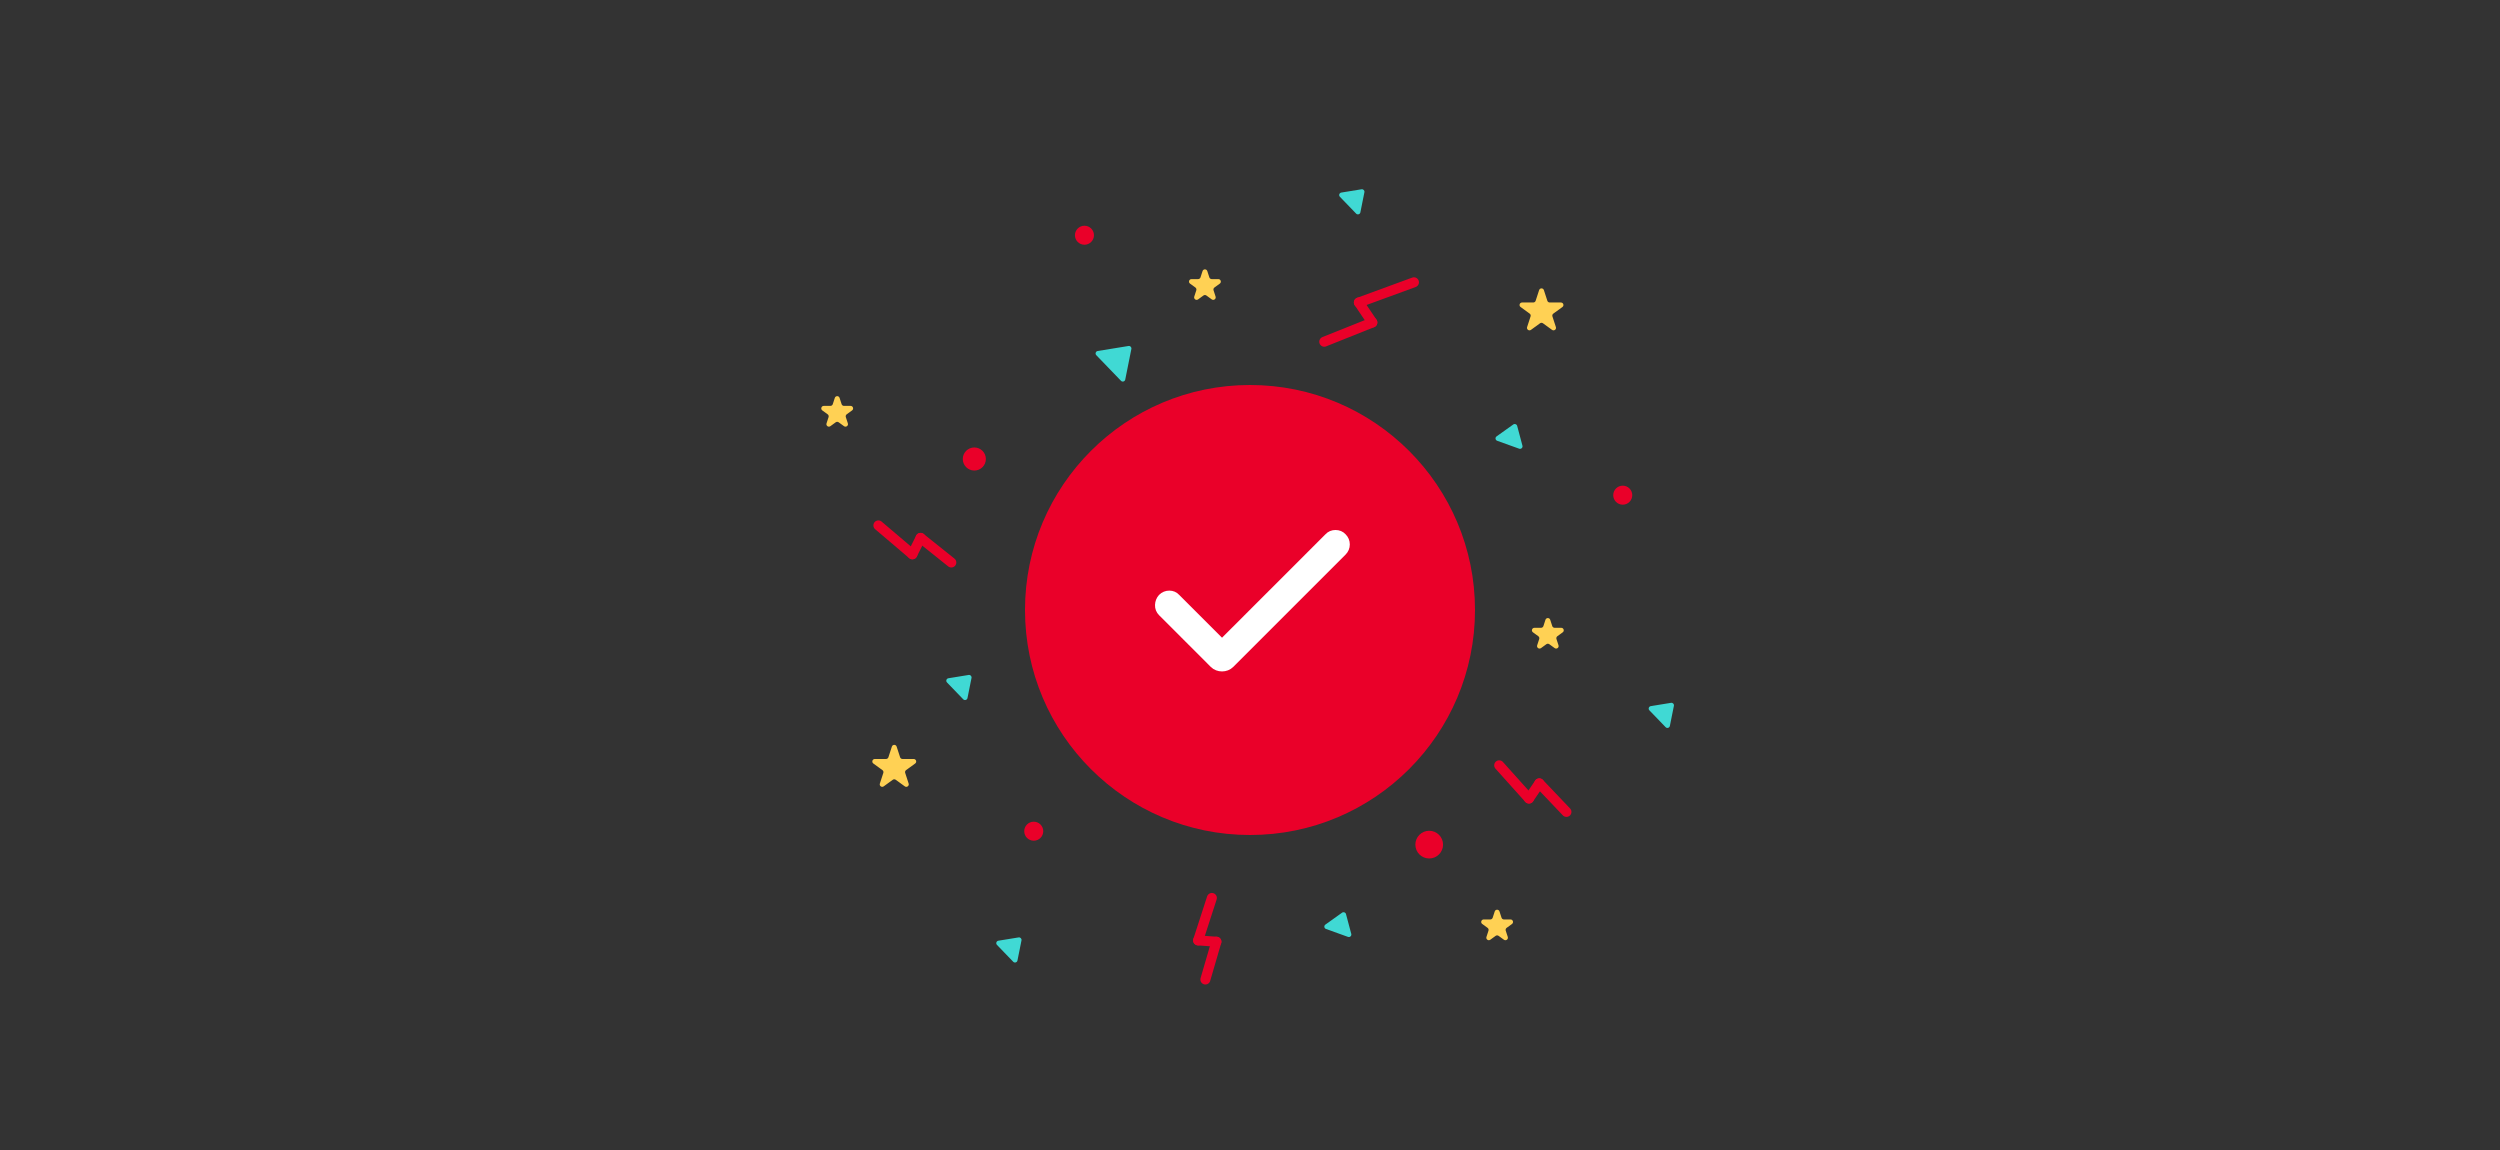 <svg xmlns="http://www.w3.org/2000/svg" width="500" height="230" fill="none" viewBox="0 0 500 230"><rect x="0" y="0" width="500" height="230" fill="#333333" stroke="none"/><path stroke="#EA0029" stroke-linecap="round" stroke-width="2" d="M175.679 105.082L182.476 110.857"/><path stroke="#EA0029" stroke-linecap="round" stroke-width="2" d="M184.117 107.579L190.263 112.497"/><path stroke="#EA0029" stroke-linecap="round" stroke-width="2" d="M184.117 107.578L182.478 110.856"/><path stroke="#EA0029" stroke-linecap="round" stroke-width="2" d="M242.374 179.592L239.624 188.077"/><path stroke="#EA0029" stroke-linecap="round" stroke-width="2" d="M243.28 188.345L241.075 195.901"/><path stroke="#EA0029" stroke-linecap="round" stroke-width="2" d="M243.281 188.344L239.626 188.078"/><path stroke="#EA0029" stroke-linecap="round" stroke-width="2" d="M299.84 153.064L305.796 159.703"/><path stroke="#EA0029" stroke-linecap="round" stroke-width="2" d="M307.862 156.677L313.289 162.379"/><path stroke="#EA0029" stroke-linecap="round" stroke-width="2" d="M307.862 156.676L305.795 159.703"/><path stroke="#EA0029" stroke-linecap="round" stroke-width="2" d="M282.791 56.459L271.773 60.497"/><path stroke="#EA0029" stroke-linecap="round" stroke-width="2" d="M274.466 64.499L264.852 68.347"/><path stroke="#EA0029" stroke-linecap="round" stroke-width="2" d="M274.467 64.5L271.777 60.499"/><circle cx="194.865" cy="91.802" r="2.309" fill="#EA0029"/><circle cx="285.841" cy="168.925" r="2.771" fill="#EA0029"/><circle cx="216.891" cy="47.047" r="1.902" fill="#EA0029"/><circle cx="206.748" cy="166.241" r="1.902" fill="#EA0029"/><circle cx="324.549" cy="99.035" r="1.902" fill="#EA0029"/><path fill="#40D9D4" d="M193.734 134.991C194.078 134.935 194.373 135.24 194.304 135.583L193.498 139.611C193.418 140.007 192.928 140.15 192.648 139.86L189.399 136.492C189.119 136.201 189.28 135.716 189.679 135.651L193.734 134.991Z"/><path fill="#40D9D4" d="M203.729 187.482C204.073 187.426 204.368 187.731 204.299 188.074L203.493 192.102C203.413 192.498 202.922 192.642 202.642 192.351L199.394 188.983C199.114 188.693 199.275 188.207 199.673 188.142L203.729 187.482Z"/><path fill="#40D9D4" d="M272.312 37.854C272.656 37.798 272.951 38.103 272.882 38.446L272.076 42.474C271.997 42.87 271.506 43.014 271.226 42.723L267.977 39.355C267.697 39.065 267.859 38.579 268.257 38.514L272.312 37.854Z"/><path fill="#40D9D4" d="M334.211 140.565C334.555 140.509 334.85 140.814 334.781 141.157L333.975 145.185C333.896 145.581 333.405 145.725 333.125 145.434L329.876 142.066C329.596 141.776 329.757 141.29 330.156 141.225L334.211 140.565Z"/><path fill="#40D9D4" d="M225.705 69.196C226.049 69.14 226.344 69.445 226.275 69.787L225.049 75.913C224.97 76.309 224.479 76.453 224.199 76.162L219.259 71.04C218.979 70.75 219.14 70.265 219.538 70.2L225.705 69.196Z"/><path fill="#40D9D4" d="M302.659 84.893C302.943 84.69 303.343 84.834 303.433 85.171L304.49 89.141C304.594 89.531 304.217 89.877 303.838 89.741L299.435 88.156C299.055 88.019 298.985 87.512 299.314 87.278L302.659 84.893Z"/><path fill="#40D9D4" d="M268.423 182.531C268.707 182.328 269.106 182.472 269.196 182.809L270.254 186.779C270.357 187.169 269.981 187.515 269.601 187.378L265.198 185.793C264.819 185.657 264.749 185.15 265.077 184.916L268.423 182.531Z"/><path fill="#FFD154" d="M178.375 149.318C178.525 148.857 179.177 148.857 179.326 149.318L180.02 151.452C180.087 151.658 180.279 151.797 180.495 151.797H182.739C183.223 151.797 183.425 152.417 183.033 152.702L181.218 154.021C181.042 154.148 180.969 154.374 181.036 154.58L181.729 156.713C181.879 157.174 181.352 157.557 180.96 157.272L179.145 155.954C178.969 155.826 178.732 155.826 178.557 155.954L176.742 157.272C176.35 157.557 175.823 157.174 175.972 156.713L176.666 154.58C176.733 154.374 176.659 154.148 176.484 154.021L174.669 152.702C174.277 152.417 174.478 151.797 174.963 151.797H177.206C177.423 151.797 177.615 151.658 177.682 151.452L178.375 149.318Z"/><path fill="#FFD154" d="M166.963 79.576C167.112 79.115 167.764 79.115 167.914 79.576L168.322 80.834C168.389 81.04 168.581 81.179 168.798 81.179H170.12C170.605 81.179 170.806 81.799 170.414 82.084L169.344 82.861C169.169 82.988 169.096 83.214 169.163 83.42L169.571 84.677C169.721 85.138 169.194 85.521 168.802 85.236L167.732 84.459C167.557 84.332 167.319 84.332 167.144 84.459L166.074 85.236C165.683 85.521 165.155 85.138 165.305 84.677L165.714 83.42C165.781 83.214 165.707 82.988 165.532 82.861L164.462 82.084C164.07 81.799 164.272 81.179 164.756 81.179H166.078C166.295 81.179 166.487 81.04 166.554 80.834L166.963 79.576Z"/><path fill="#FFD154" d="M298.947 182.287C299.097 181.826 299.748 181.826 299.898 182.287L300.307 183.544C300.374 183.75 300.566 183.89 300.782 183.89H302.105C302.589 183.89 302.79 184.51 302.399 184.794L301.329 185.572C301.153 185.699 301.08 185.925 301.147 186.131L301.556 187.388C301.705 187.849 301.178 188.232 300.786 187.947L299.716 187.17C299.541 187.043 299.304 187.043 299.129 187.17L298.059 187.947C297.667 188.232 297.14 187.849 297.289 187.388L297.698 186.131C297.765 185.925 297.692 185.699 297.516 185.572L296.447 184.794C296.055 184.51 296.256 183.89 296.741 183.89H298.063C298.28 183.89 298.472 183.75 298.538 183.544L298.947 182.287Z"/><path fill="#FFD154" d="M240.509 54.217C240.658 53.756 241.31 53.756 241.46 54.217L241.868 55.474C241.935 55.68 242.127 55.82 242.344 55.82H243.666C244.151 55.82 244.352 56.439 243.96 56.724L242.89 57.501C242.715 57.629 242.642 57.854 242.709 58.06L243.117 59.318C243.267 59.779 242.74 60.162 242.348 59.877L241.278 59.1C241.103 58.972 240.866 58.972 240.69 59.1L239.621 59.877C239.229 60.162 238.701 59.779 238.851 59.318L239.26 58.06C239.327 57.854 239.253 57.629 239.078 57.501L238.008 56.724C237.616 56.439 237.818 55.82 238.302 55.82H239.625C239.841 55.82 240.033 55.68 240.1 55.474L240.509 54.217Z"/><path fill="#FFD154" d="M309.092 123.958C309.241 123.497 309.893 123.497 310.043 123.958L310.451 125.215C310.518 125.421 310.71 125.561 310.927 125.561H312.249C312.734 125.561 312.935 126.181 312.543 126.465L311.473 127.243C311.298 127.37 311.225 127.596 311.292 127.802L311.7 129.059C311.85 129.52 311.323 129.903 310.931 129.618L309.861 128.841C309.686 128.714 309.449 128.714 309.273 128.841L308.204 129.618C307.812 129.903 307.284 129.52 307.434 129.059L307.843 127.802C307.91 127.596 307.836 127.37 307.661 127.243L306.591 126.465C306.199 126.181 306.401 125.561 306.885 125.561H308.208C308.424 125.561 308.616 125.421 308.683 125.215L309.092 123.958Z"/><path fill="#FFD154" d="M307.824 58.02C307.974 57.559 308.625 57.559 308.775 58.02L309.468 60.154C309.535 60.36 309.727 60.499 309.944 60.499H312.188C312.672 60.499 312.873 61.119 312.481 61.404L310.666 62.723C310.491 62.85 310.418 63.076 310.485 63.282L311.178 65.416C311.328 65.876 310.8 66.259 310.409 65.975L308.593 64.656C308.418 64.528 308.181 64.528 308.006 64.656L306.19 65.975C305.799 66.259 305.271 65.876 305.421 65.416L306.114 63.282C306.181 63.076 306.108 62.85 305.933 62.723L304.118 61.404C303.726 61.119 303.927 60.499 304.412 60.499H306.655C306.872 60.499 307.064 60.36 307.131 60.154L307.824 58.02Z"/><circle cx="250" cy="122" r="45" fill="#EA0029"/><path fill="#fff" stroke="#fff" d="M231.502 120.988L231.502 120.99C231.477 121.647 231.707 122.226 232.175 122.693L242.505 133.023C242.76 133.278 243.056 133.471 243.391 133.599C243.716 133.725 244.055 133.788 244.404 133.788C244.754 133.788 245.094 133.725 245.42 133.599C245.754 133.471 246.05 133.278 246.304 133.023L268.757 110.57C269.221 110.107 269.461 109.537 269.461 108.885C269.461 108.24 269.224 107.674 268.768 107.213C268.336 106.734 267.766 106.5 267.105 106.5C266.444 106.5 265.874 106.734 265.443 107.213L244.404 128.251L235.49 119.336C235.062 118.862 234.506 118.623 233.86 118.623C233.208 118.623 232.638 118.863 232.175 119.327L232.165 119.337L232.155 119.348C231.745 119.809 231.528 120.363 231.502 120.988Z"/></svg>